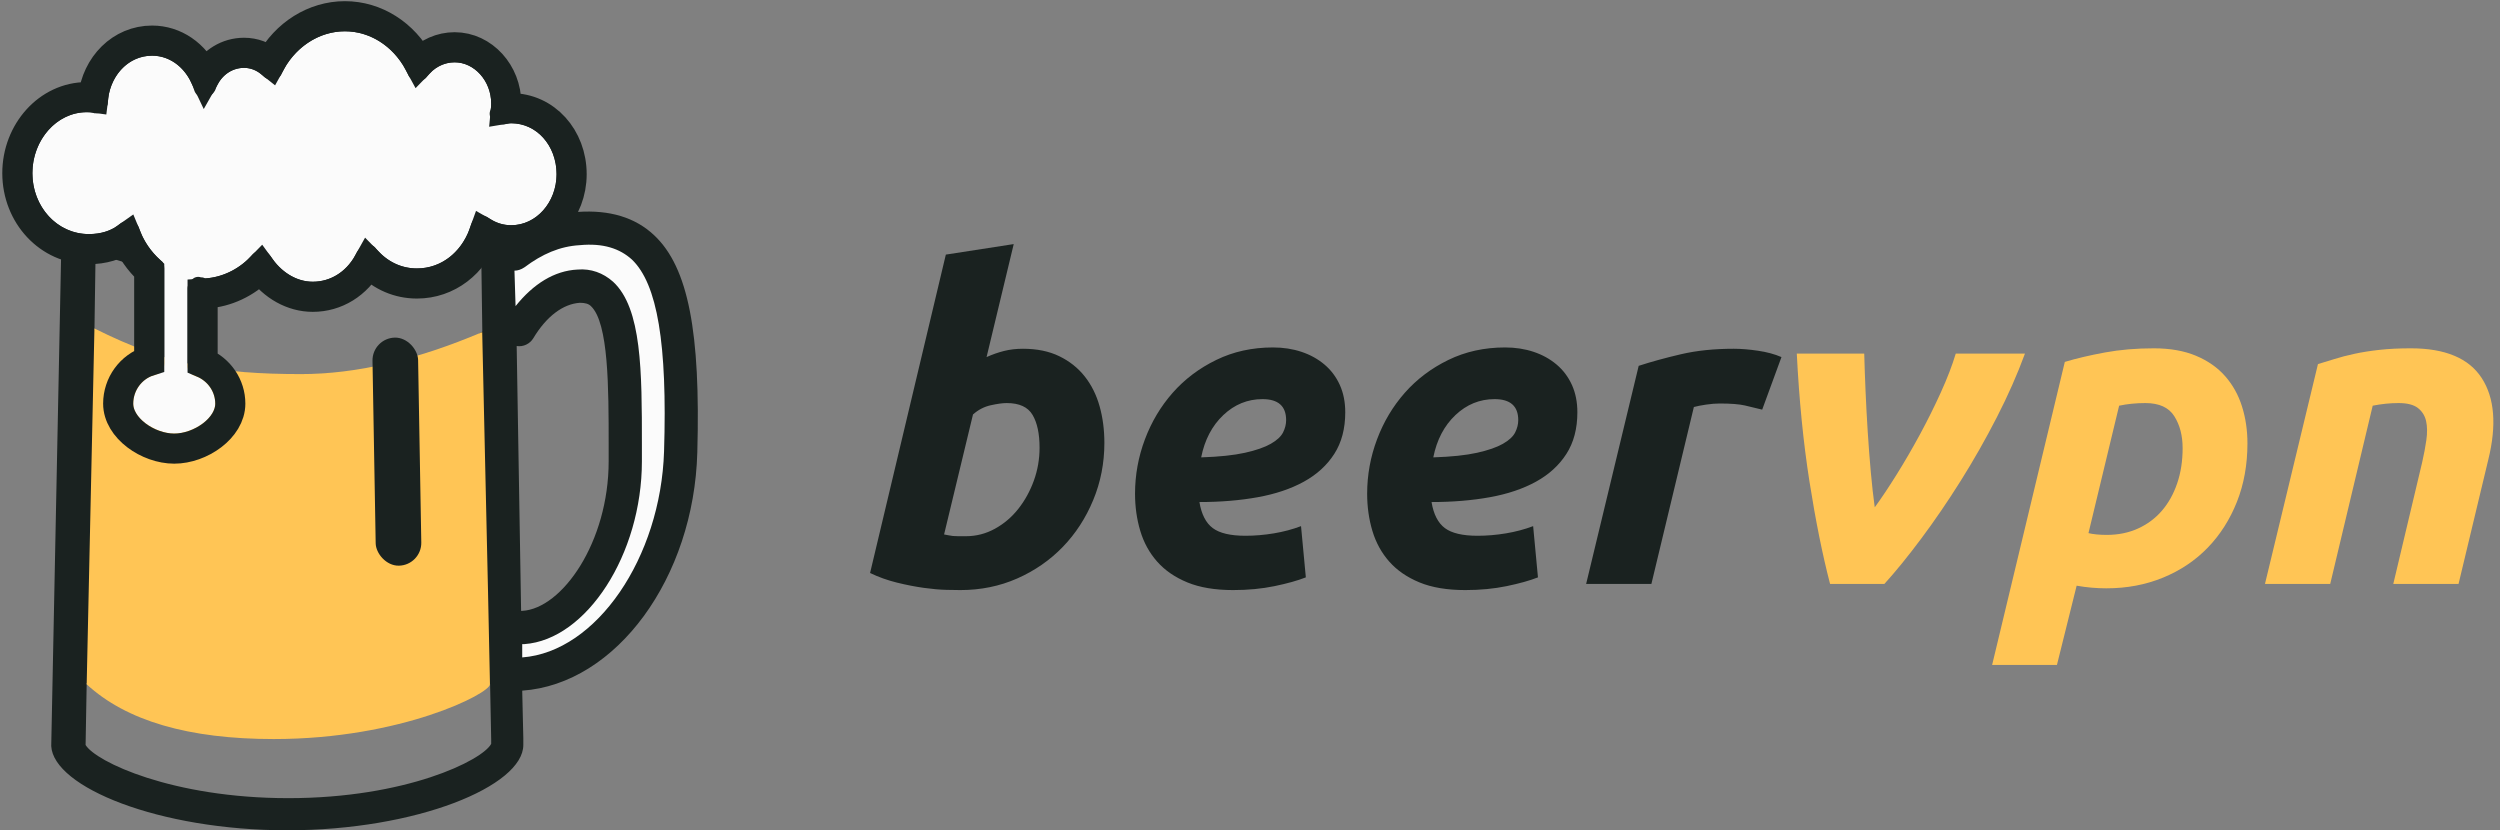 <?xml version="1.0" encoding="UTF-8"?>
<svg width="274px" height="91px" viewBox="0 0 274 91" version="1.1" xmlns="http://www.w3.org/2000/svg" xmlns:xlink="http://www.w3.org/1999/xlink">
    <rect x="0" y="0" width="274" height="91" fill="#808080" stroke="none"/>
    <!-- Generator: Sketch 47.1 (45422) - http://www.bohemiancoding.com/sketch -->
    <title>Logo</title>
    <desc>Created with Sketch.</desc>
    <defs>
        <path d="M2.551,17.976 C2.551,14.332 5.223,11.296 8.502,11.296 C8.745,11.296 9.109,11.296 9.352,11.417 C9.717,11.417 10.081,11.417 10.324,11.174 C10.567,10.931 10.81,10.567 10.81,10.324 C10.931,7.409 12.996,5.101 15.668,5.101 C17.733,5.101 19.555,6.559 20.283,8.866 C20.405,9.352 20.891,9.717 21.377,9.717 C21.862,9.717 22.348,9.352 22.591,8.866 C23.077,7.409 24.291,6.437 25.749,6.437 C26.721,6.437 27.449,6.923 27.935,7.409 C28.178,7.652 28.664,7.773 29.028,7.773 C29.393,7.652 29.757,7.409 29.879,7.045 C31.215,4.251 33.887,2.429 36.802,2.429 C39.717,2.429 42.389,4.251 43.725,7.166 C43.846,7.53 44.211,7.773 44.696,7.895 C45.061,7.895 45.547,7.773 45.789,7.409 C46.518,6.437 47.611,5.83 48.826,5.83 C51.012,5.83 52.834,7.895 52.834,10.324 C52.834,10.567 52.834,10.931 52.713,11.174 C52.591,11.538 52.713,12.024 53.077,12.267 C53.32,12.51 53.806,12.632 54.17,12.632 C54.413,12.632 54.656,12.51 55.02,12.51 C57.814,12.51 60,14.939 60,18.097 C60,21.134 57.814,23.684 55.02,23.684 C54.17,23.684 53.32,23.441 52.47,22.834 C52.105,22.591 51.741,22.591 51.377,22.713 C51.012,22.834 50.769,23.198 50.648,23.563 C49.798,26.478 47.49,28.421 44.696,28.421 C42.996,28.421 41.417,27.692 40.202,26.235 C39.96,25.87 39.474,25.749 39.109,25.87 C38.745,25.87 38.381,26.235 38.138,26.599 C37.166,28.664 35.344,29.879 33.279,29.879 C31.457,29.879 29.757,28.785 28.664,27.085 C28.421,26.721 28.057,26.478 27.692,26.478 C27.328,26.478 26.964,26.599 26.721,26.842 C25.385,28.421 23.441,29.393 21.498,29.514 C21.255,29.393 21.134,29.393 21.012,29.393 C20.648,29.271 20.283,29.393 20.04,29.636 C19.798,29.879 19.555,30.243 19.555,30.607 L19.555,39.109 C19.555,39.595 19.919,40.081 20.405,40.202 C21.741,40.688 22.591,41.903 22.591,43.239 C22.591,44.939 20.04,46.518 18.097,46.518 C16.154,46.518 13.603,44.939 13.603,43.239 C13.603,41.781 14.575,40.445 16.032,40.081 C16.518,39.96 17.004,39.474 17.004,38.866 L17.004,28.421 C17.004,28.057 16.883,27.692 16.64,27.571 C15.547,26.599 14.696,25.385 14.211,23.927 C14.089,23.563 13.725,23.32 13.36,23.198 C13.239,23.198 13.117,23.198 12.996,23.198 C12.753,23.198 12.51,23.32 12.267,23.441 C11.296,24.291 10.081,24.656 8.745,24.656 C5.223,24.656 2.551,21.619 2.551,17.976 Z" id="path-1"></path>
    </defs>
    <g id="Page-1" stroke="none" stroke-width="1" fill="none" fill-rule="evenodd">
        <g id="Logo-Horizontal" transform="translate(-113, -74)">
            <g id="Logo" transform="translate(114, 75)">
                <path d="M111.112,37.224 C112.648,37.224 113.976,37.496 115.096,38.04 C116.216,38.584 117.144,39.32 117.88,40.248 C118.616,41.176 119.16,42.264 119.512,43.512 C119.864,44.76 120.04,46.104 120.04,47.544 C120.04,49.752 119.632,51.84 118.816,53.808 C118,55.776 116.888,57.488 115.48,58.944 C114.072,60.4 112.408,61.552 110.488,62.4 C108.568,63.248 106.488,63.672 104.248,63.672 C103.96,63.672 103.456,63.664 102.736,63.648 C102.016,63.632 101.192,63.56 100.264,63.432 C99.336,63.304 98.352,63.112 97.312,62.856 C96.272,62.6 95.288,62.248 94.36,61.8 L102.664,26.904 L110.104,25.752 L107.128,38.136 C107.768,37.848 108.408,37.624 109.048,37.464 C109.688,37.304 110.376,37.224 111.112,37.224 Z M104.872,57.768 C105.992,57.768 107.048,57.496 108.04,56.952 C109.032,56.408 109.888,55.68 110.608,54.768 C111.328,53.856 111.896,52.824 112.312,51.672 C112.728,50.52 112.936,49.32 112.936,48.072 C112.936,46.536 112.68,45.336 112.168,44.472 C111.656,43.608 110.712,43.176 109.336,43.176 C108.888,43.176 108.304,43.256 107.584,43.416 C106.864,43.576 106.216,43.912 105.64,44.424 L102.472,57.576 C102.664,57.608 102.832,57.64 102.976,57.672 C103.12,57.704 103.272,57.728 103.432,57.744 C103.592,57.76 103.784,57.768 104.008,57.768 L104.872,57.768 Z M123.4,53.112 C123.4,51.064 123.76,49.08 124.48,47.16 C125.2,45.24 126.216,43.536 127.528,42.048 C128.84,40.56 130.432,39.36 132.304,38.448 C134.176,37.536 136.248,37.08 138.52,37.08 C139.64,37.08 140.68,37.24 141.64,37.56 C142.6,37.88 143.44,38.344 144.16,38.952 C144.88,39.56 145.44,40.304 145.84,41.184 C146.24,42.064 146.44,43.064 146.44,44.184 C146.44,45.976 146.04,47.496 145.24,48.744 C144.44,49.992 143.328,51.008 141.904,51.792 C140.48,52.576 138.792,53.144 136.84,53.496 C134.888,53.848 132.76,54.024 130.456,54.024 C130.68,55.368 131.168,56.32 131.92,56.88 C132.672,57.44 133.864,57.72 135.496,57.72 C136.52,57.72 137.56,57.632 138.616,57.456 C139.672,57.28 140.664,57.016 141.592,56.664 L142.12,62.28 C141.224,62.632 140.08,62.952 138.688,63.24 C137.296,63.528 135.784,63.672 134.152,63.672 C132.168,63.672 130.496,63.392 129.136,62.832 C127.776,62.272 126.672,61.512 125.824,60.552 C124.976,59.592 124.36,58.472 123.976,57.192 C123.592,55.912 123.4,54.552 123.4,53.112 Z M137.368,42.744 C135.736,42.744 134.304,43.328 133.072,44.496 C131.84,45.664 131.032,47.208 130.648,49.128 C132.632,49.064 134.232,48.896 135.448,48.624 C136.664,48.352 137.608,48.024 138.28,47.64 C138.952,47.256 139.4,46.84 139.624,46.392 C139.848,45.944 139.96,45.496 139.96,45.048 C139.96,43.512 139.096,42.744 137.368,42.744 Z M148.84,53.112 C148.84,51.064 149.2,49.08 149.92,47.16 C150.64,45.24 151.656,43.536 152.968,42.048 C154.28,40.56 155.872,39.36 157.744,38.448 C159.616,37.536 161.688,37.08 163.96,37.08 C165.08,37.08 166.12,37.24 167.08,37.56 C168.04,37.88 168.88,38.344 169.6,38.952 C170.32,39.56 170.88,40.304 171.28,41.184 C171.68,42.064 171.88,43.064 171.88,44.184 C171.88,45.976 171.48,47.496 170.68,48.744 C169.88,49.992 168.768,51.008 167.344,51.792 C165.92,52.576 164.232,53.144 162.28,53.496 C160.328,53.848 158.2,54.024 155.896,54.024 C156.12,55.368 156.608,56.32 157.36,56.88 C158.112,57.44 159.304,57.72 160.936,57.72 C161.96,57.72 163,57.632 164.056,57.456 C165.112,57.28 166.104,57.016 167.032,56.664 L167.56,62.28 C166.664,62.632 165.52,62.952 164.128,63.24 C162.736,63.528 161.224,63.672 159.592,63.672 C157.608,63.672 155.936,63.392 154.576,62.832 C153.216,62.272 152.112,61.512 151.264,60.552 C150.416,59.592 149.8,58.472 149.416,57.192 C149.032,55.912 148.84,54.552 148.84,53.112 Z M162.808,42.744 C161.176,42.744 159.744,43.328 158.512,44.496 C157.28,45.664 156.472,47.208 156.088,49.128 C158.072,49.064 159.672,48.896 160.888,48.624 C162.104,48.352 163.048,48.024 163.72,47.64 C164.392,47.256 164.84,46.84 165.064,46.392 C165.288,45.944 165.4,45.496 165.4,45.048 C165.4,43.512 164.536,42.744 162.808,42.744 Z M192.136,43.896 C191.496,43.736 190.864,43.584 190.24,43.44 C189.616,43.296 188.696,43.224 187.48,43.224 C187.032,43.224 186.536,43.264 185.992,43.344 C185.448,43.424 185,43.512 184.648,43.608 L179.992,63 L172.84,63 L178.6,39.096 C179.976,38.648 181.52,38.224 183.232,37.824 C184.944,37.424 186.872,37.224 189.016,37.224 C189.816,37.224 190.704,37.296 191.68,37.44 C192.656,37.584 193.512,37.816 194.248,38.136 L192.136,43.896 Z" id="beervpn" fill="#1A2220"></path>
                <path d="M253.048,38.904 C253.592,38.744 254.192,38.56 254.848,38.352 C255.504,38.144 256.24,37.952 257.056,37.776 C257.872,37.6 258.784,37.456 259.792,37.344 C260.8,37.232 261.944,37.176 263.224,37.176 C267,37.176 269.592,38.264 271,40.44 C272.408,42.616 272.648,45.592 271.72,49.368 L268.456,63 L261.304,63 L264.472,49.656 C264.664,48.824 264.816,48.016 264.928,47.232 C265.04,46.448 265.032,45.76 264.904,45.168 C264.776,44.576 264.48,44.096 264.016,43.728 C263.552,43.36 262.84,43.176 261.88,43.176 C260.952,43.176 260.008,43.272 259.048,43.464 L254.392,63 L247.24,63 L253.048,38.904 Z" id="Path" fill="#FFC555"></path>
                <path d="M245.32,47.592 C245.32,49.928 244.936,52.064 244.168,54 C243.4,55.936 242.336,57.608 240.976,59.016 C239.616,60.424 237.984,61.52 236.08,62.304 C234.176,63.088 232.104,63.48 229.864,63.48 C228.776,63.48 227.688,63.384 226.6,63.192 L224.44,71.88 L217.336,71.88 L225.304,38.664 C226.584,38.28 228.048,37.936 229.696,37.632 C231.344,37.328 233.128,37.176 235.048,37.176 C236.84,37.176 238.384,37.448 239.68,37.992 C240.976,38.536 242.04,39.28 242.872,40.224 C243.704,41.168 244.32,42.272 244.72,43.536 C245.12,44.8 245.32,46.152 245.32,47.592 Z M227.896,57.432 C228.44,57.56 229.112,57.624 229.912,57.624 C231.16,57.624 232.296,57.392 233.32,56.928 C234.344,56.464 235.216,55.816 235.936,54.984 C236.656,54.152 237.216,53.152 237.616,51.984 C238.016,50.816 238.216,49.528 238.216,48.12 C238.216,46.744 237.912,45.576 237.304,44.616 C236.696,43.656 235.64,43.176 234.136,43.176 C233.112,43.176 232.152,43.272 231.256,43.464 L227.896,57.432 Z" id="Path" fill="#FFC555"></path>
                <path d="M199.576,63 C198.744,59.8 197.992,56.064 197.32,51.792 C196.648,47.52 196.184,42.84 195.928,37.752 L203.32,37.752 C203.352,39 203.4,40.368 203.464,41.856 C203.528,43.344 203.608,44.84 203.704,46.344 C203.8,47.848 203.912,49.312 204.04,50.736 C204.168,52.16 204.312,53.448 204.472,54.6 C205.176,53.64 205.968,52.456 206.848,51.048 C207.728,49.64 208.584,48.168 209.416,46.632 C210.248,45.096 211.016,43.552 211.72,42 C212.424,40.448 212.968,39.032 213.352,37.752 L220.936,37.752 C220.104,40.024 219.072,42.36 217.84,44.76 C216.608,47.16 215.288,49.48 213.88,51.72 C212.472,53.96 211.04,56.056 209.584,58.008 C208.128,59.96 206.776,61.624 205.528,63 L199.576,63 Z" id="Path" fill="#FFC555"></path>
                <g id="Icon-1">
                    <path d="M70.688,24.777 C68.623,22.834 65.83,21.984 62.308,22.227 C61.943,22.227 61.457,22.348 61.093,22.348 C61.822,21.134 62.308,19.555 62.308,17.976 C62.308,13.725 59.15,10.202 55.142,10.081 C55.02,6.316 52.227,3.401 48.704,3.401 C47.368,3.401 46.154,3.887 45.061,4.615 C43.117,1.7 40.081,0 36.68,0 C33.279,0 30.243,1.822 28.3,4.737 C27.449,4.251 26.599,4.008 25.628,4.008 C24.049,4.008 22.591,4.737 21.498,5.83 C20.162,3.765 17.976,2.551 15.547,2.551 C12.024,2.551 8.988,5.223 8.381,8.866 C3.765,8.866 0,12.996 0,17.976 C0,21.984 2.308,25.263 5.709,26.478 L4.615,80.769 C4.858,85.263 16.397,90 30.486,90 C44.696,90 56.356,85.142 56.356,80.648 L56.356,79.919 L56.235,74.696 C66.559,73.968 75.061,62.308 75.425,48.583 C75.789,35.466 74.453,28.3 70.688,24.777 Z M9.474,26.964 C9.717,26.964 9.838,26.964 10.081,26.842 C11.174,27.328 12.389,27.692 13.725,28.057 C13.968,28.3 14.211,28.664 14.453,28.907 L14.453,37.652 C12.389,36.923 10.688,36.073 9.352,35.101 L9.474,26.964 Z M51.862,35.344 C50.283,36.559 47.121,37.761 45.061,38.381 C43.687,38.794 41.46,39.198 38.381,39.595 C35.951,39.96 33.401,40.081 30.729,40.081 C28.3,40.081 25.992,39.96 23.806,39.595 C23.32,38.866 22.591,38.259 21.862,37.773 L21.862,31.457 C23.563,31.336 25.263,30.729 26.599,29.636 C27.085,29.636 27.571,29.636 28.057,29.636 C29.514,30.972 31.336,31.7 33.158,31.7 C35.223,31.7 37.166,30.85 38.623,29.271 C39.231,29.271 39.717,29.15 40.324,29.028 C41.66,29.757 42.996,30.243 44.575,30.243 C47.49,30.729 50.04,29.15 51.741,26.721 C51.741,26.721 51.781,29.595 51.862,35.344 Z M55.628,36.923 C56.356,37.045 57.085,36.68 57.449,36.073 C58.907,33.644 60.729,32.308 62.551,32.186 C63.158,32.186 63.522,32.308 63.765,32.551 C65.709,34.372 65.709,41.538 65.709,47.733 L65.709,49.555 C65.709,58.421 60.607,65.709 56.235,65.951 C56.235,65.951 56.235,65.951 56.113,65.951 L55.628,36.923 Z M52.834,80.526 C51.862,82.348 43.482,86.478 30.607,86.478 C17.854,86.478 9.474,82.47 8.381,80.648 L8.502,73.846 C11.903,77.004 20.526,79.555 30.729,79.555 C40.567,79.555 49.069,77.004 52.713,73.968 L52.834,80.04 L52.834,80.526 L52.834,80.526 Z" id="Path" fill="#1A2220"></path>
                    <path d="M9.35,35 L8.5,74 C12.833,78 19.667,80 29,80 C43,80 52.7,75 52.7,74 C52.7,73.333 52.417,60.467 51.85,35.4 C44.617,38.467 38,40 32,40 C23,40 17.35,39 9.35,35 Z" id="Path-2" fill="#FFC555"></path>
                    <g id="Path">
                        <use fill="#FBFBFB" fill-rule="evenodd" xlink:href="#path-1"></use>
                        <path stroke="#1A2220" stroke-width="3.3" d="M21.205,31.186 L21.205,38.744 C23.043,39.516 24.241,41.274 24.241,43.239 C24.241,45.919 20.98,48.168 18.097,48.168 C15.214,48.168 11.953,45.919 11.953,43.239 C11.953,41.105 13.328,39.196 15.354,38.559 L15.354,28.632 C14.269,27.621 13.427,26.422 12.873,25.064 C11.706,25.902 10.302,26.306 8.745,26.306 C4.325,26.306 0.901,22.553 0.901,17.976 C0.901,13.449 4.276,9.646 8.502,9.646 C8.753,9.646 8.895,9.649 9.091,9.669 C9.13,9.673 9.168,9.677 9.205,9.682 C9.604,6.167 12.273,3.451 15.668,3.451 C18.163,3.451 20.341,4.977 21.462,7.358 C22.347,5.787 23.93,4.787 25.749,4.787 C26.867,4.787 27.836,5.181 28.646,5.832 C30.331,2.746 33.433,0.779 36.802,0.779 C40.175,0.779 43.247,2.744 44.927,5.879 C45.954,4.806 47.339,4.18 48.826,4.18 C51.963,4.18 54.484,7.016 54.484,10.324 C54.484,10.572 54.48,10.714 54.461,10.907 C54.644,10.876 54.816,10.86 55.02,10.86 C58.776,10.86 61.65,14.075 61.65,18.097 C61.65,22.035 58.745,25.334 55.02,25.334 C53.977,25.334 52.98,25.067 52.067,24.538 C50.892,27.872 48.06,30.071 44.696,30.071 C42.684,30.071 40.831,29.274 39.382,27.788 C38.093,30.119 35.836,31.529 33.279,31.529 C31.042,31.529 28.949,30.323 27.55,28.381 C25.965,30.01 23.808,31.023 21.601,31.161 L21.205,31.186 Z"></path>
                    </g>
                    <rect id="Rectangle" fill="#1A2220" transform="translate(42.5, 48.5) rotate(-1) translate(-42.5, -48.5) " x="40" y="36" width="5" height="25" rx="2.5"></rect>
                    <path d="M71.781,48.462 C71.417,60.121 64.372,70.445 56.235,71.053 L56.235,69.595 C56.235,69.595 56.356,69.595 56.356,69.595 C56.356,69.595 56.478,69.595 56.478,69.595 C63.279,69.109 69.352,59.757 69.352,49.555 L69.352,47.733 C69.352,39.717 69.352,32.794 66.194,29.879 C65.101,28.907 63.765,28.421 62.308,28.543 C59.757,28.664 57.449,30.121 55.506,32.551 L55.385,28.664 C55.749,28.664 56.113,28.543 56.478,28.3 C58.421,26.842 60.364,25.992 62.551,25.87 C65.101,25.628 66.923,26.235 68.259,27.449 C71.053,30.121 72.146,36.68 71.781,48.462 Z" id="Path" fill="#FBFBFB"></path>
                </g>
            </g>
        </g>
    </g>
</svg>